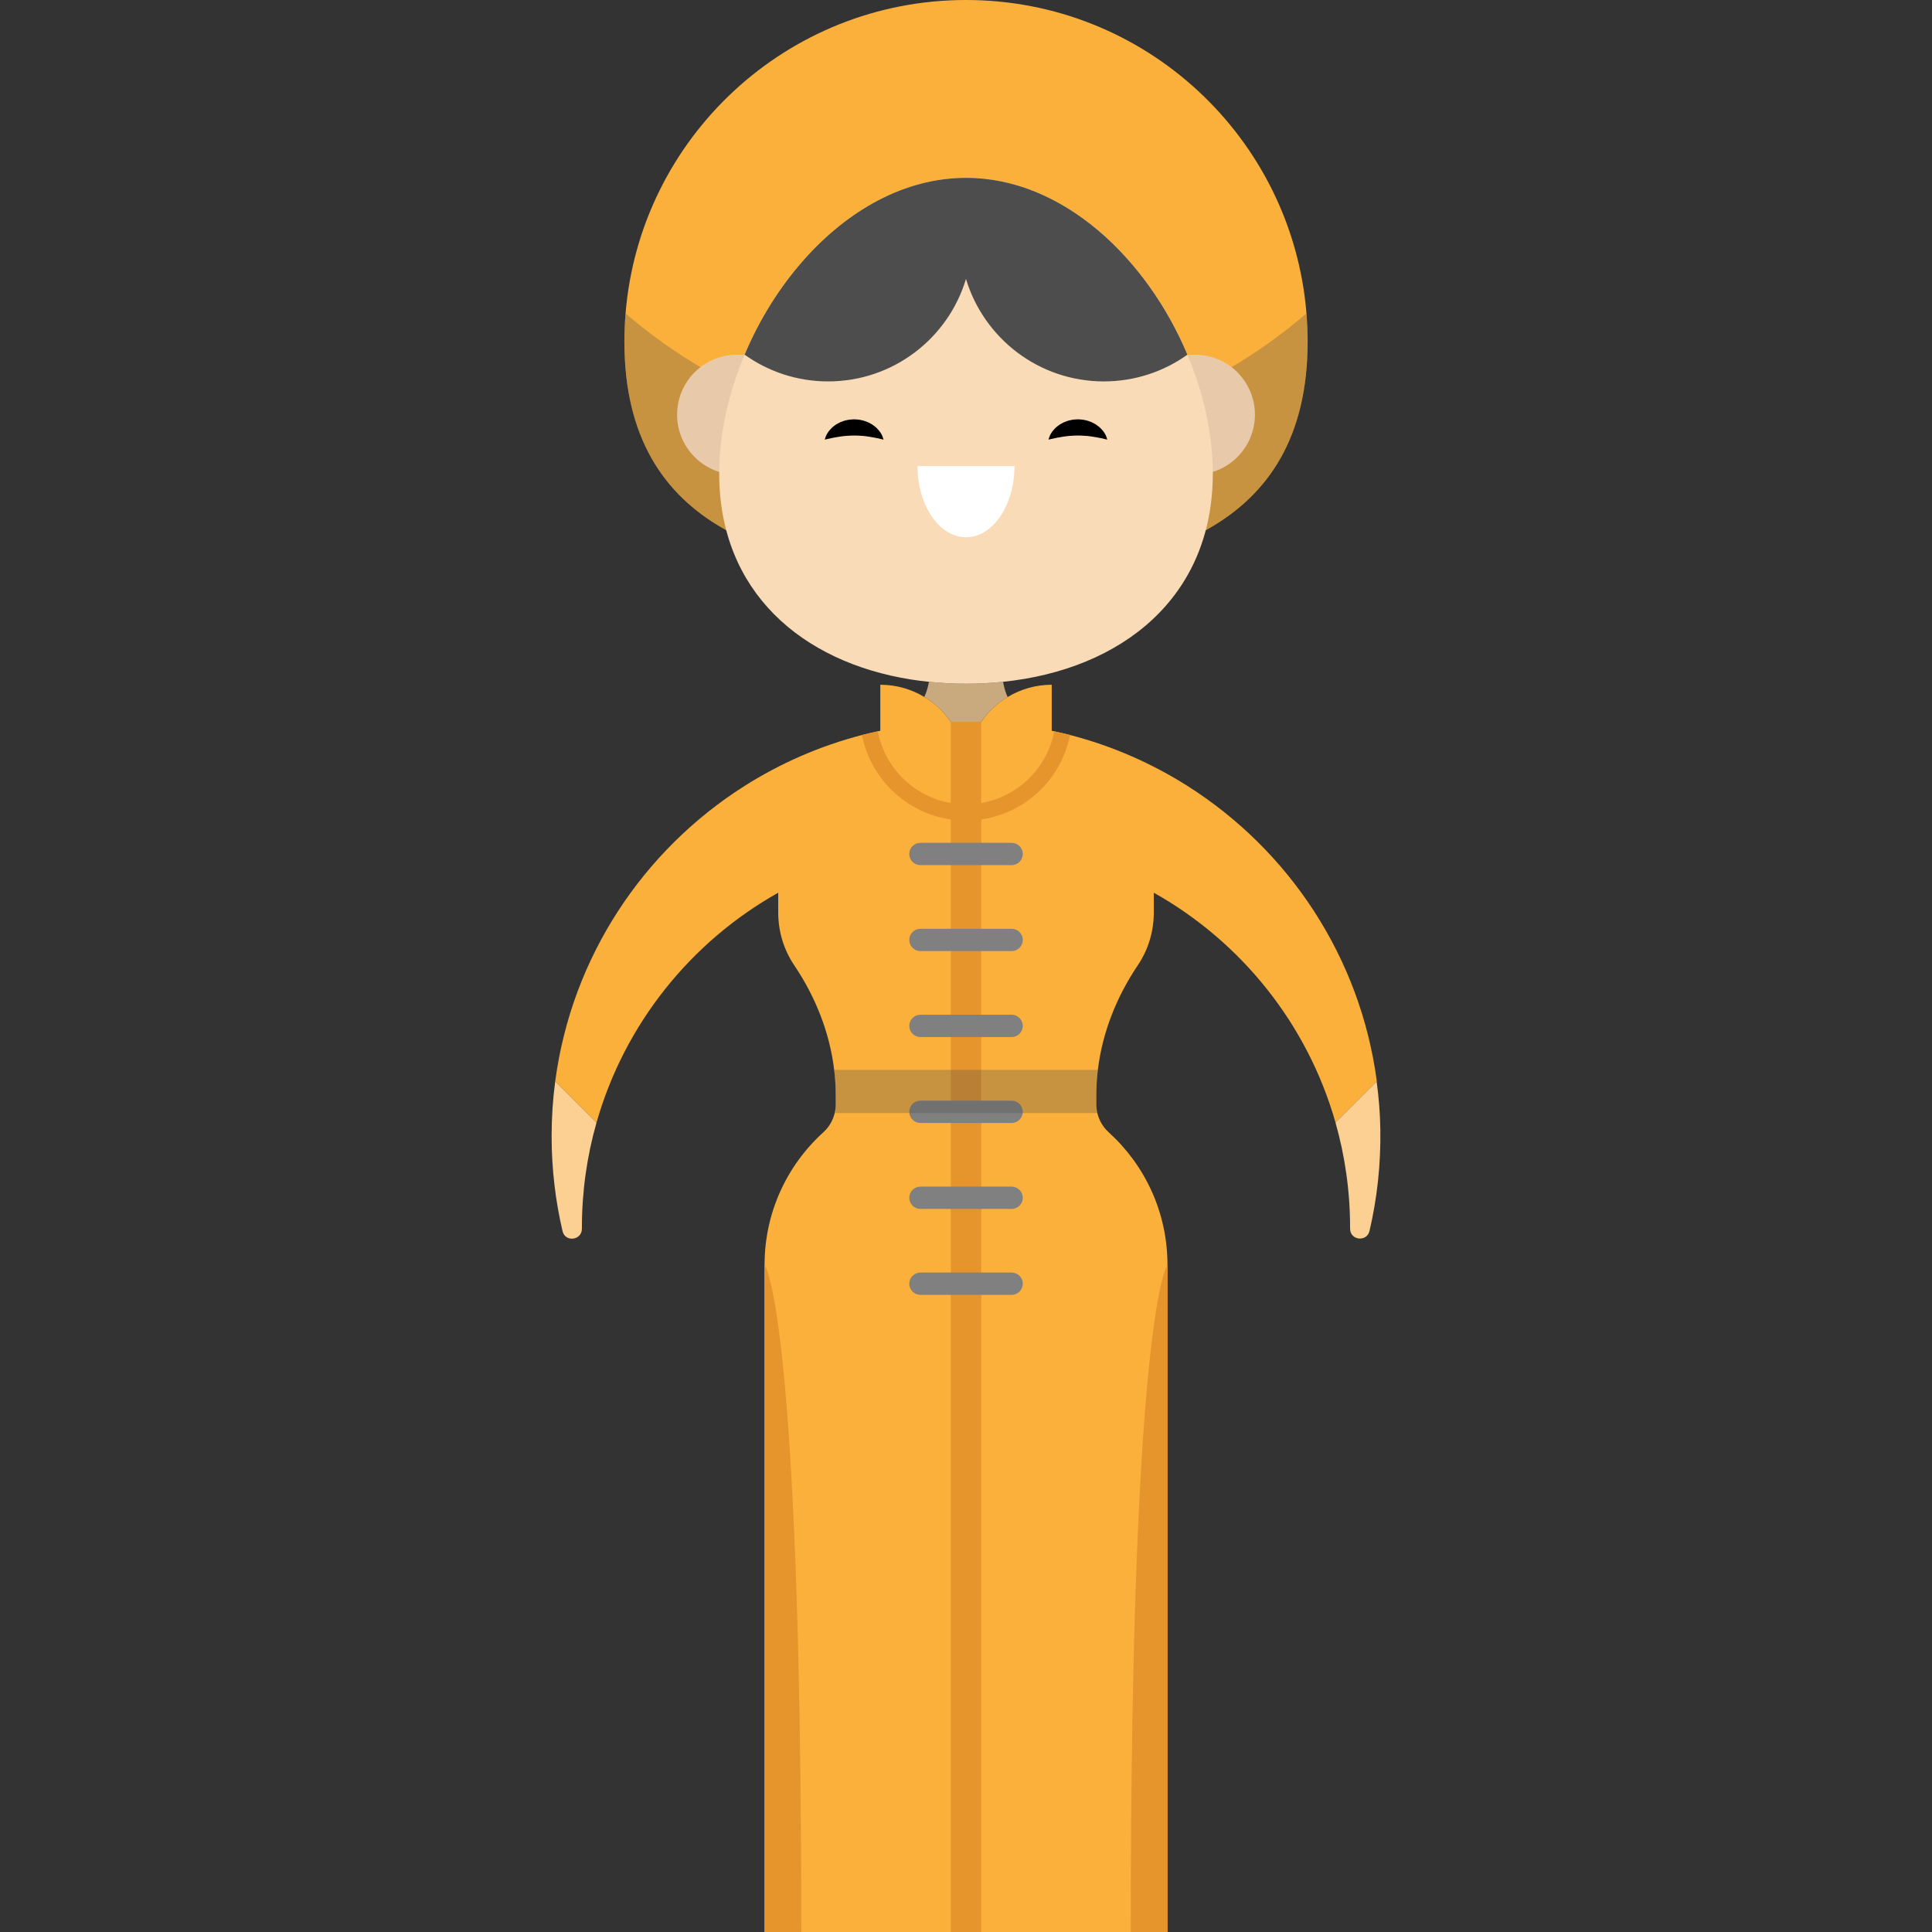 <?xml version="1.0" encoding="iso-8859-1"?>
<!-- Generator: Adobe Illustrator 19.0.0, SVG Export Plug-In . SVG Version: 6.00 Build 0)  -->
<svg version="1.1" id="Layer_1" xmlns="http://www.w3.org/2000/svg" xmlns:xlink="http://www.w3.org/1999/xlink" x="0px" y="0px"
	 viewBox="0 0 476.56 476.56" style="enable-background:new 0 0 476.56 476.56;" xml:space="preserve">
<rect x="0" y="0" width="476.56" height="476.56" fill="#333333" stroke="none"/>
<g>
	<path style="fill:#FCCF92;" d="M247.564,168.94c0.22,1.05,0.55,2.05,0.97,3c-6.14,3.7-10.25,10.44-10.25,18.14
		c0-7.71-4.12-14.46-10.28-18.16c0.45-0.98,0.79-2.02,1.02-3.1l0.13-0.64c2.98,0.31,6.03,0.47,9.13,0.47s6.15-0.15,9.12-0.47
		L247.564,168.94z"/>
	<path style="opacity:0.29;fill:#4D4D4D;enable-background:new    ;" d="M251.386,176.081c-4.07,1.53-8.47,2.36-13.07,2.36
		c-4.62,0-9.05-0.84-13.14-2.38c1.93-1.95,3.2-4.418,3.88-7.24l0.133-0.913c2.98,0.31,6.027,0.743,9.127,0.743
		s6.122-0.344,9.092-0.664l0.21,1.057C248.188,171.793,249.506,174.141,251.386,176.081z"/>
	<path style="fill:#FBB03B;" d="M322.554,84.27c0,46.55-37.73,57.63-84.27,57.63s-84.27-11.08-84.27-57.63
		c0-2.34,0.1-4.66,0.29-6.95C157.834,34.03,194.084,0,238.284,0s80.45,34.02,83.98,77.31C322.454,79.6,322.554,81.93,322.554,84.27z
		"/>
	<path style="fill:#FCCF92;" d="M136.954,266.71l10.19,10.19c-2.35,8.25-3.61,16.96-3.61,25.96v0.22c0.01,2.88-4.11,3.42-4.77,0.61
		c-1.76-7.52-2.7-15.36-2.7-23.42C136.064,275.67,136.364,271.14,136.954,266.71z"/>
	<path style="fill:#FBB03B;" d="M339.614,266.71l-10.19,10.19c-6.9-24.28-23.24-44.59-44.82-56.7v4.91c0,4.82-1.46,9.3-3.96,13.01
		c-5.24,7.78-8.73,16.57-9.84,25.78c-0.25,2.08-0.38,4.19-0.38,6.31v2.18c0,0.74,0.09,1.46,0.26,2.17c0.43,1.82,1.4,3.48,2.81,4.75
		l0.03,0.03c8.87,8.06,14.45,19.69,14.45,32.63v164.59h-99.38V311.97c0-12.94,5.58-24.57,14.45-32.63l0.03-0.03
		c1.41-1.27,2.38-2.93,2.81-4.75c0.17-0.71,0.26-1.43,0.26-2.17v-2.18c0-2.12-0.13-4.23-0.38-6.31c-1.11-9.21-4.6-18-9.84-25.78
		c-2.5-3.71-3.96-8.19-3.96-13.01v-4.91c-21.58,12.11-37.92,32.42-44.82,56.7l-10.19-10.19c4.06-30.63,21.69-56.98,46.65-72.81
		c8.84-5.61,18.61-9.9,29.01-12.6c1.3-0.33,2.6-0.63,3.91-0.91c0.2-0.05,0.41-0.1,0.62-0.14V168.9c3.97,0.01,7.68,1.11,10.86,3.02
		c2.59,1.56,4.82,3.65,6.53,6.14c2.37,3.41,5.13,3.41,7.5,0c1.71-2.49,3.94-4.58,6.53-6.14c3.18-1.91,6.89-3.01,10.86-3.02v11.35
		c0.21,0.04,0.42,0.09,0.62,0.14c1.31,0.28,2.61,0.58,3.91,0.91c10.4,2.7,20.17,6.99,29.01,12.6
		C317.924,209.73,335.554,236.08,339.614,266.71z"/>
	<path style="fill:#FCCF92;" d="M284.604,220.2c0.45,0.25,0.9,0.51,1.35,0.78c-0.45-0.26-0.9-0.52-1.35-0.77V220.2z"/>
	<path style="fill:#FCCF92;" d="M291.204,224.28c1.28,0.86,2.54,1.75,3.78,2.68C293.744,226.04,292.484,225.14,291.204,224.28z"/>
	<path style="fill:#FCCF92;" d="M340.484,278.66c0.13,8.6-0.8,16.97-2.67,24.97c-0.66,2.81-4.79,2.34-4.79-0.55v-0.22
		c0-9-1.26-17.71-3.6-25.96l10.14-10.14C340.114,270.67,340.424,274.64,340.484,278.66z"/>
	<rect x="234.534" y="178.06" style="fill:#E5952C;" width="7.5" height="298.5"/>
	<path style="opacity:0.29;fill:#4D4D4D;enable-background:new    ;" d="M322.554,84.27c0,46.55-37.73,57.63-84.27,57.63
		s-84.27-11.08-84.27-57.63c0-2.34,0.1-4.66,0.29-6.95c48.24,41.46,119.74,41.46,167.96-0.01
		C322.454,79.6,322.554,81.93,322.554,84.27z"/>
	<g>
		<circle style="fill:#E8CAAA;" cx="181.808" cy="102.283" r="14.791"/>
		<circle style="fill:#E8CAAA;" cx="294.754" cy="102.283" r="14.791"/>
	</g>
	<path style="fill:#F9DBB7;" d="M299.156,116.85c0,30.51-22.46,48.31-51.75,51.33c-2.97,0.32-6.02,0.47-9.12,0.47
		c-3.1,0-6.15-0.16-9.13-0.47c-1.49-0.15-2.97-0.34-4.42-0.57c-27.1-4.29-47.33-21.8-47.33-50.76c0-9.67,2.25-19.82,6.27-29.36
		c3.6-8.59,8.62-16.67,14.71-23.51c10.69-12,24.65-20.11,39.9-20.11c23.95,0,44.67,19.97,54.6,43.62
		C296.906,97.03,299.156,107.18,299.156,116.85z"/>
	<path style="fill:#FFFFFF;" d="M250.235,114.967c0,9.697-5.352,17.557-11.954,17.557c-6.602,0-11.954-7.861-11.954-17.557H250.235z
		"/>
	<g>
		<path d="M217.931,108.429c0,0-0.303-0.04-0.778-0.17c-0.234-0.078-0.532-0.14-0.829-0.189c-0.299-0.06-0.603-0.132-0.969-0.186
			c-0.345-0.076-0.715-0.135-1.097-0.183c-0.368-0.082-0.776-0.08-1.158-0.155c-0.403-0.009-0.794-0.077-1.2-0.08
			c-0.401-0.034-0.808-0.022-1.213-0.038c-0.405,0.017-0.811,0.008-1.212,0.041c-0.406,0.007-0.797,0.069-1.199,0.082
			c-0.382,0.074-0.79,0.073-1.157,0.155c-0.382,0.048-0.752,0.107-1.097,0.183c-0.361,0.049-0.682,0.133-0.987,0.199
			c-0.309,0.06-0.594,0.111-0.817,0.178c-0.461,0.116-0.775,0.164-0.775,0.164s0.059-0.289,0.251-0.763
			c0.092-0.242,0.22-0.528,0.416-0.818c0.187-0.301,0.415-0.637,0.719-0.948c0.148-0.161,0.311-0.322,0.481-0.492
			c0.18-0.151,0.376-0.296,0.578-0.452c0.401-0.321,0.883-0.551,1.382-0.808c0.517-0.196,1.06-0.427,1.642-0.519
			c0.574-0.15,1.177-0.162,1.776-0.201c0.599,0.039,1.201,0.054,1.776,0.204c0.581,0.096,1.125,0.322,1.641,0.521
			c0.499,0.257,0.981,0.488,1.381,0.808c0.202,0.156,0.398,0.3,0.578,0.452c0.17,0.17,0.334,0.329,0.481,0.491
			c0.299,0.306,0.545,0.654,0.737,0.96c0.208,0.3,0.323,0.576,0.404,0.807C217.861,108.132,217.931,108.429,217.931,108.429z"/>
		<path d="M273.122,108.429c0,0-0.303-0.04-0.778-0.17c-0.234-0.078-0.532-0.14-0.829-0.189c-0.299-0.06-0.603-0.132-0.969-0.186
			c-0.345-0.076-0.715-0.135-1.097-0.183c-0.368-0.082-0.776-0.08-1.158-0.155c-0.403-0.009-0.794-0.077-1.2-0.08
			c-0.401-0.034-0.808-0.022-1.213-0.038c-0.405,0.017-0.811,0.008-1.212,0.041c-0.406,0.007-0.797,0.069-1.199,0.082
			c-0.382,0.074-0.79,0.073-1.157,0.155c-0.382,0.048-0.752,0.107-1.097,0.183c-0.361,0.049-0.683,0.133-0.987,0.199
			c-0.309,0.06-0.594,0.111-0.817,0.178c-0.461,0.116-0.775,0.164-0.775,0.164s0.059-0.289,0.251-0.763
			c0.092-0.242,0.22-0.528,0.416-0.818c0.187-0.301,0.415-0.637,0.719-0.948c0.148-0.161,0.311-0.322,0.481-0.492
			c0.18-0.151,0.376-0.296,0.578-0.452c0.401-0.321,0.883-0.551,1.382-0.808c0.517-0.196,1.06-0.427,1.642-0.519
			c0.574-0.15,1.177-0.162,1.776-0.201c0.599,0.039,1.201,0.054,1.776,0.204c0.581,0.096,1.125,0.322,1.641,0.521
			c0.499,0.257,0.981,0.488,1.381,0.808c0.202,0.156,0.398,0.3,0.578,0.452c0.17,0.17,0.334,0.329,0.481,0.491
			c0.299,0.306,0.545,0.654,0.737,0.96c0.208,0.3,0.323,0.576,0.404,0.807C273.052,108.132,273.122,108.429,273.122,108.429z"/>
	</g>
	<path style="fill:#4D4D4D;" d="M292.886,87.49c-5.81,4.15-12.93,6.59-20.61,6.59c-16.05,0-29.61-10.66-34-25.28
		c-4.38,14.62-17.94,25.28-34,25.28c-7.68,0-14.79-2.44-20.6-6.59c3.6-8.59,8.62-16.67,14.71-23.51c10.69-12,24.65-20.11,39.9-20.11
		C262.236,43.87,282.956,63.84,292.886,87.49z"/>
	<path style="fill:#E5952C;" d="M263.954,181.3c-2.36,12.01-12.98,21.1-25.67,21.1s-23.31-9.09-25.67-21.1
		c1.3-0.33,2.6-0.63,3.91-0.91c1.94,10.24,10.96,18.01,21.76,18.01c10.8,0,19.82-7.77,21.76-18.01
		C261.354,180.67,262.654,180.97,263.954,181.3z"/>
	<g>
		<path style="fill:#808080;" d="M249.534,213.4h-22.5c-1.519,0-2.75-1.231-2.75-2.75l0,0c0-1.519,1.231-2.75,2.75-2.75h22.5
			c1.519,0,2.75,1.231,2.75,2.75l0,0C252.284,212.169,251.053,213.4,249.534,213.4z"/>
		<path style="fill:#808080;" d="M249.534,234.6h-22.5c-1.519,0-2.75-1.231-2.75-2.75l0,0c0-1.519,1.231-2.75,2.75-2.75h22.5
			c1.519,0,2.75,1.231,2.75,2.75l0,0C252.284,233.369,251.053,234.6,249.534,234.6z"/>
		<path style="fill:#808080;" d="M249.534,255.8h-22.5c-1.519,0-2.75-1.231-2.75-2.75l0,0c0-1.519,1.231-2.75,2.75-2.75h22.5
			c1.519,0,2.75,1.231,2.75,2.75l0,0C252.284,254.569,251.053,255.8,249.534,255.8z"/>
		<path style="fill:#808080;" d="M249.534,277h-22.5c-1.519,0-2.75-1.231-2.75-2.75l0,0c0-1.519,1.231-2.75,2.75-2.75h22.5
			c1.519,0,2.75,1.231,2.75,2.75l0,0C252.284,275.769,251.053,277,249.534,277z"/>
		<path style="fill:#808080;" d="M249.534,298.2h-22.5c-1.519,0-2.75-1.231-2.75-2.75l0,0c0-1.519,1.231-2.75,2.75-2.75h22.5
			c1.519,0,2.75,1.231,2.75,2.75l0,0C252.284,296.969,251.053,298.2,249.534,298.2z"/>
		<path style="fill:#808080;" d="M249.534,319.4h-22.5c-1.519,0-2.75-1.231-2.75-2.75l0,0c0-1.519,1.231-2.75,2.75-2.75h22.5
			c1.519,0,2.75,1.231,2.75,2.75l0,0C252.284,318.169,251.053,319.4,249.534,319.4z"/>
	</g>
	<path style="fill:#E5952C;" d="M197.644,476.56h-9.05V311.97C188.594,311.97,197.644,323.22,197.644,476.56z"/>
	<path style="fill:#E5952C;" d="M278.924,476.56h9.05V311.97C287.974,311.97,278.924,323.22,278.924,476.56z"/>
	<path style="opacity:0.29;fill:#4D4D4D;enable-background:new    ;" d="M270.424,272.39c0,0.74,0.09,1.46,0.26,2.17h-64.8
		c0.17-0.71,0.26-1.43,0.26-2.17v-2.18c0-2.12-0.13-4.23-0.38-6.31h65.04c-0.25,2.08-0.38,4.19-0.38,6.31V272.39z"/>
</g>
<g>
</g>
<g>
</g>
<g>
</g>
<g>
</g>
<g>
</g>
<g>
</g>
<g>
</g>
<g>
</g>
<g>
</g>
<g>
</g>
<g>
</g>
<g>
</g>
<g>
</g>
<g>
</g>
<g>
</g>
</svg>
